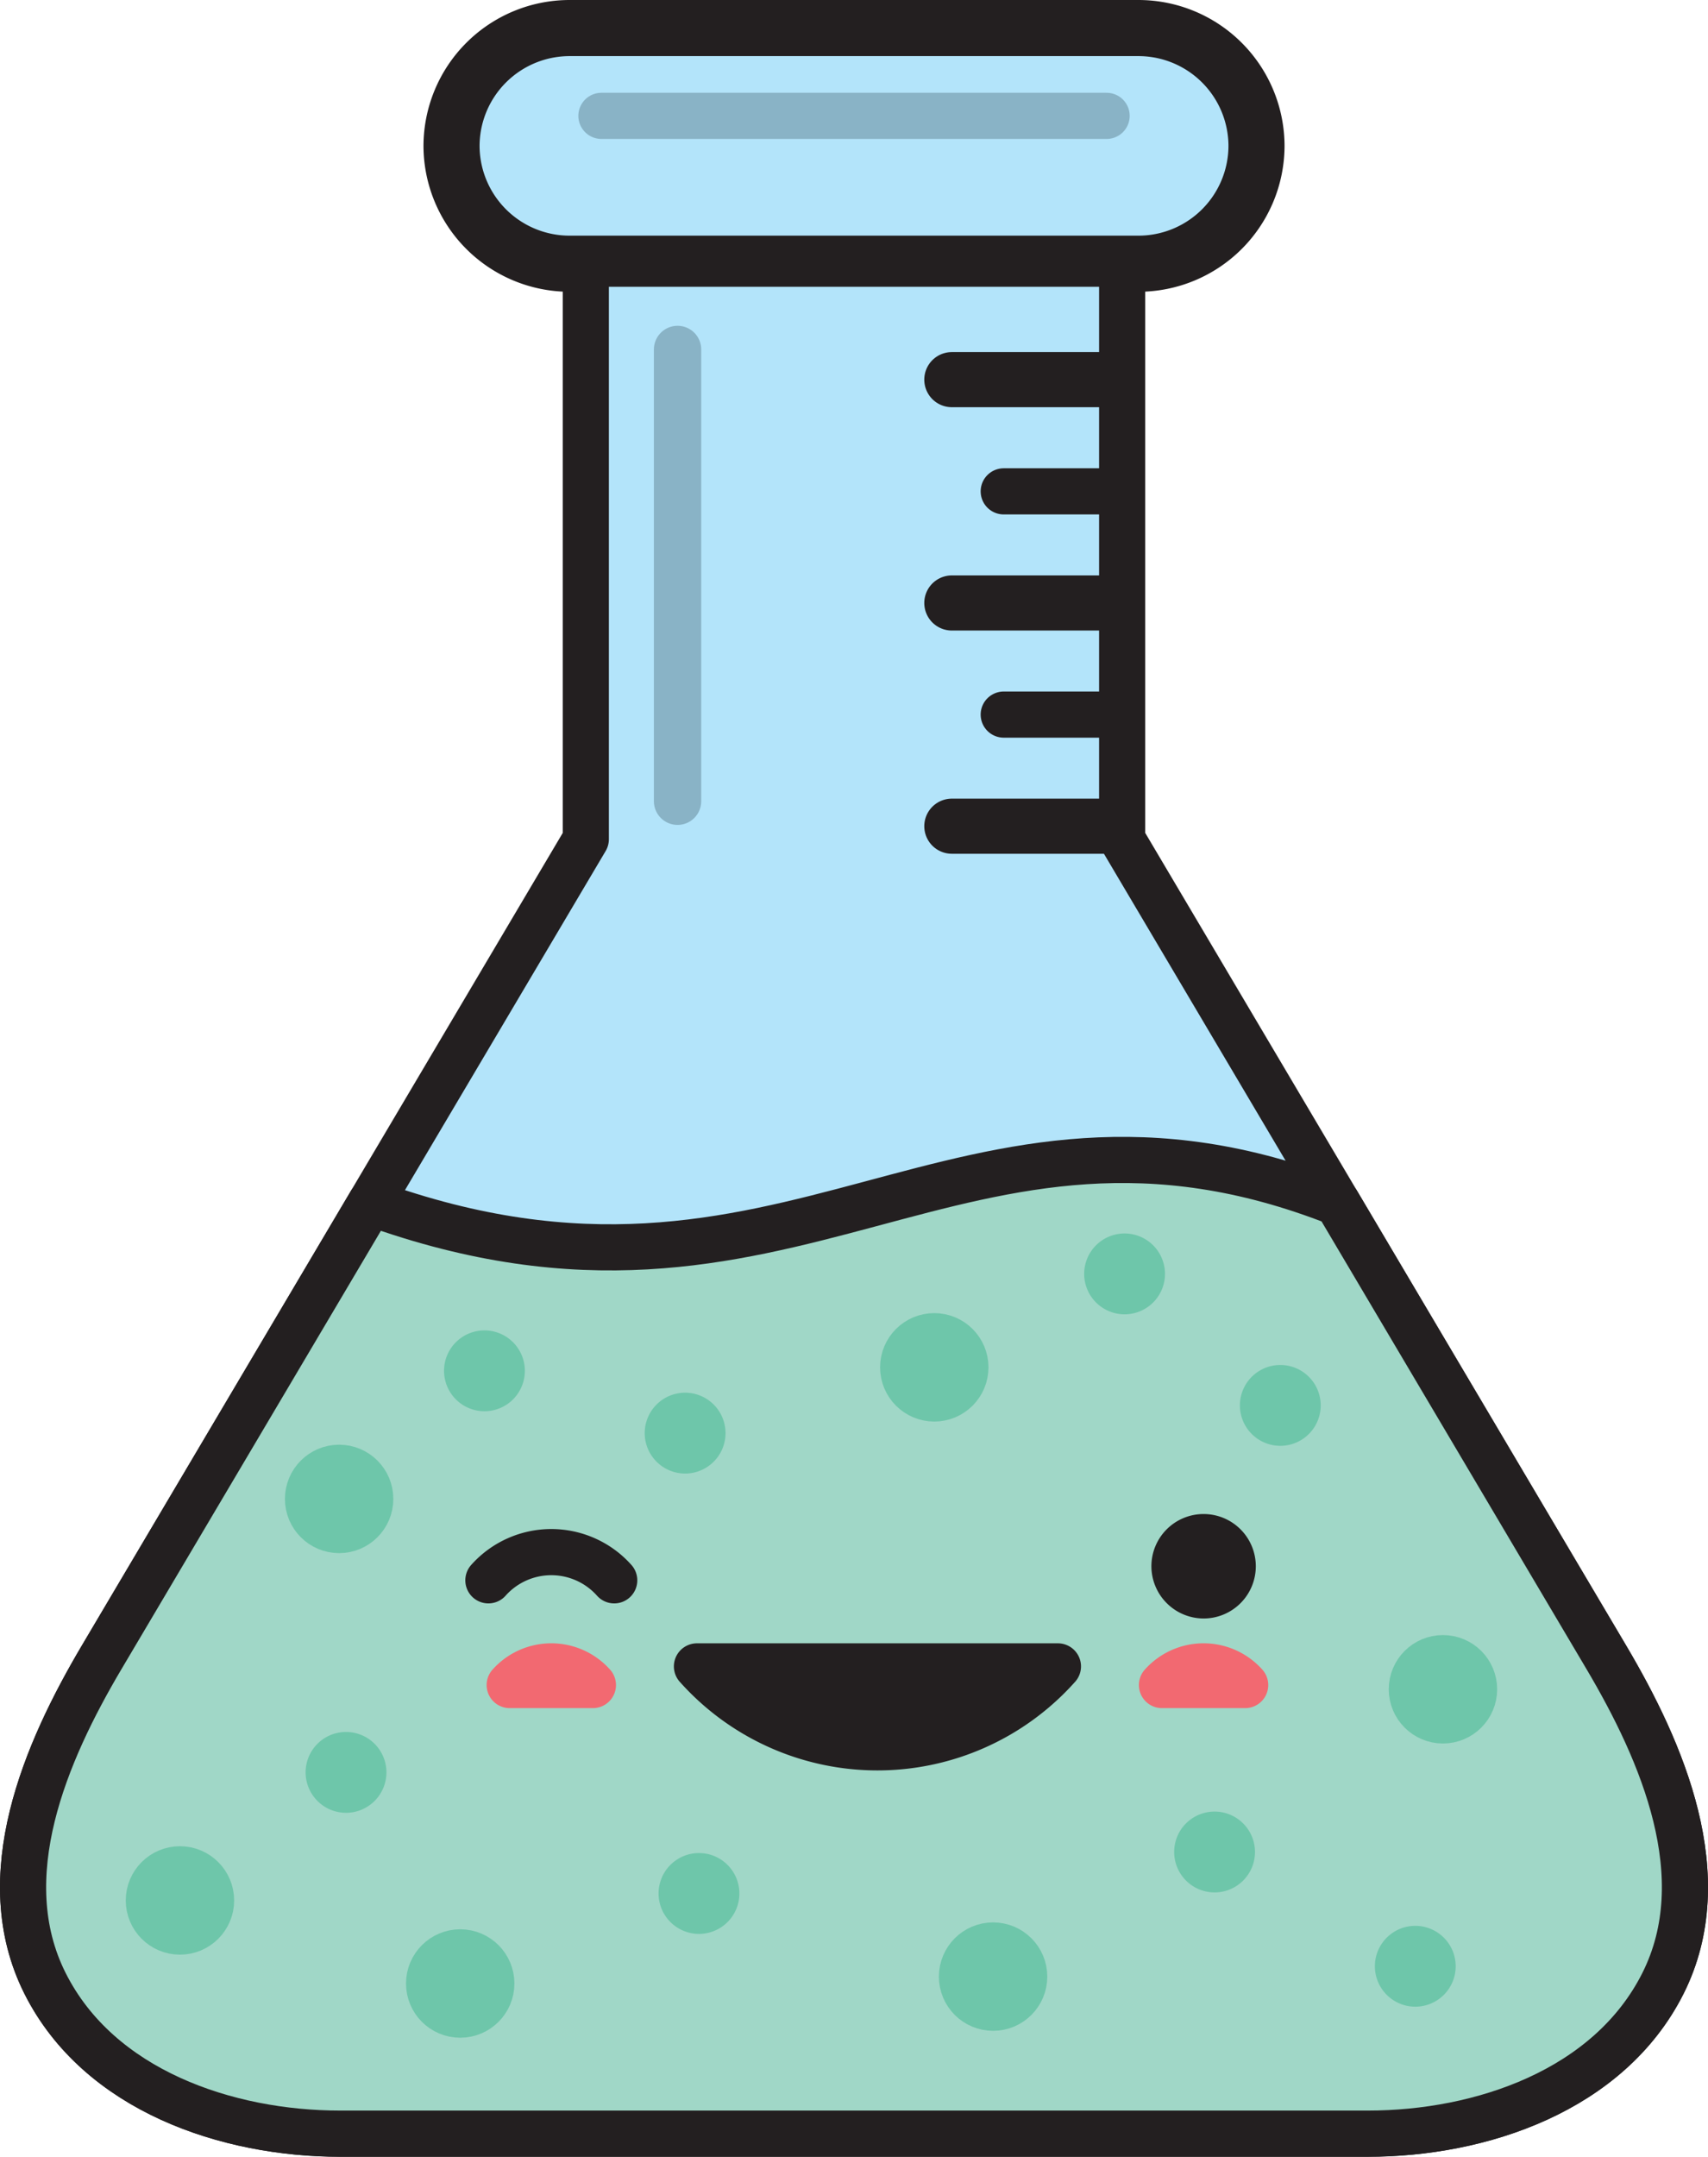 <svg xmlns="http://www.w3.org/2000/svg" viewBox="0 0 51.528 65.042"><defs><style>.a,.b{fill:#b3e4fa;}.a,.b,.c,.f,.g,.n,.o{stroke:#231f20;}.a,.b,.c,.d,.f,.g,.h,.i,.n,.o{stroke-linecap:round;stroke-linejoin:round;}.a{stroke-width:1.692px;}.a,.b,.c,.d,.e,.f,.g,.k,.m{fill-rule:evenodd;}.b,.c,.i,.j,.k,.n{stroke-width:1.392px;}.c{fill:#a0d7c7;}.d,.f,.h,.i,.n,.o{fill:none;}.d{stroke:#f26971;}.d,.f,.g,.l,.m{stroke-width:1.392px;}.e,.g{fill:#231f20;}.h,.i{stroke:#89b3c6;}.h{stroke-width:1.428px;}.j,.k,.l,.m{fill:#6ec6aa;stroke:#6ec6aa;stroke-miterlimit:2.613;}.o{stroke-width:1.662px;}</style></defs><path class="a" d="M17.175.846H34.354A3.563,3.563,0,0,1,37.907,4.4h0a3.563,3.563,0,0,1-3.553,3.553H17.175A3.563,3.563,0,0,1,13.622,4.4h0A3.564,3.564,0,0,1,17.175.846Z"/><path class="b" d="M33.854,7.953V25.309L48.464,49.987c1.683,2.845,3.32,6.613,1.705,9.827-1.628,3.237-5.5,4.533-8.901,4.533H10.26c-3.402,0-7.273-1.296-8.901-4.533C-.256,56.6,1.381,52.831,3.064,49.987L17.673,25.309V7.953Z"/><path class="c" d="M40.345,36.272l8.119,13.713c1.684,2.845,3.321,6.614,1.705,9.828-1.629,3.237-5.5,4.532-8.9,4.532h-31.01c-3.4,0-7.271-1.295-8.9-4.532-1.615-3.214.021-6.983,1.705-9.828l8.119-13.713C23.923,40.891,28.867,31.76,40.345,36.272Z"/><path class="d" d="M15.377,50.816h2.51A1.681,1.681,0,0,0,15.377,50.816Z"/><path class="d" d="M35.055,50.816h2.51A1.681,1.681,0,0,0,35.055,50.816Z"/><path class="e" d="M36.311,48.809a1.575,1.575,0,1,0-1.575-1.575A1.579,1.579,0,0,0,36.311,48.809Z"/><path class="f" d="M14.734,47.658a2.543,2.543,0,0,1,3.796,0"/><path class="g" d="M21.026,50.254h10.89A7.294,7.294,0,0,1,21.026,50.254Z"/><line class="h" x1="20.441" y1="10.539" x2="20.441" y2="24.163"/><line class="i" x1="18.144" y1="3.494" x2="33.385" y2="3.494"/><circle class="j" cx="13.884" cy="59.817" r="0.939"/><path class="k" d="M10.439,53.973a.523.523,0,1,0-.523-.523A.524.524,0,0,0,10.439,53.973Z"/><circle class="l" cx="5.429" cy="57.312" r="0.939"/><path class="m" d="M14.615,41.863a.523.523,0,1,0-.523-.523A.524.524,0,0,0,14.615,41.863Z"/><path class="m" d="M33.927,38.94a.523.523,0,1,0-.523-.523A.524.524,0,0,0,33.927,38.94Z"/><circle class="j" cx="28.186" cy="41.235" r="0.939"/><path class="k" d="M38.625,42.906a.523.523,0,1,0-.523-.523A.524.524,0,0,0,38.625,42.906Z"/><path class="m" d="M36.642,56.374a.523.523,0,1,0-.523-.523A.524.524,0,0,0,36.642,56.374Z"/><circle class="j" cx="29.96" cy="59.609" r="0.939"/><path class="m" d="M42.697,59.82a.523.523,0,1,0-.523-.523A.524.524,0,0,0,42.697,59.82Z"/><circle class="l" cx="10.231" cy="45.203" r="0.939"/><path class="m" d="M21.087,57.625a.523.523,0,1,0-.523-.523A.524.524,0,0,0,21.087,57.625Z"/><path class="k" d="M20.669,43.742a.523.523,0,1,0-.523-.523A.524.524,0,0,0,20.669,43.742Z"/><circle class="j" cx="43.532" cy="50.944" r="0.939"/><line class="n" x1="33.7" y1="14.818" x2="30.281" y2="14.818"/><line class="o" x1="33.7" y1="18.184" x2="28.715" y2="18.184"/><line class="n" x1="33.7" y1="21.55" x2="30.281" y2="21.55"/><line class="o" x1="33.7" y1="24.916" x2="28.715" y2="24.916"/><line class="o" x1="33.7" y1="11.449" x2="28.715" y2="11.449"/></svg>